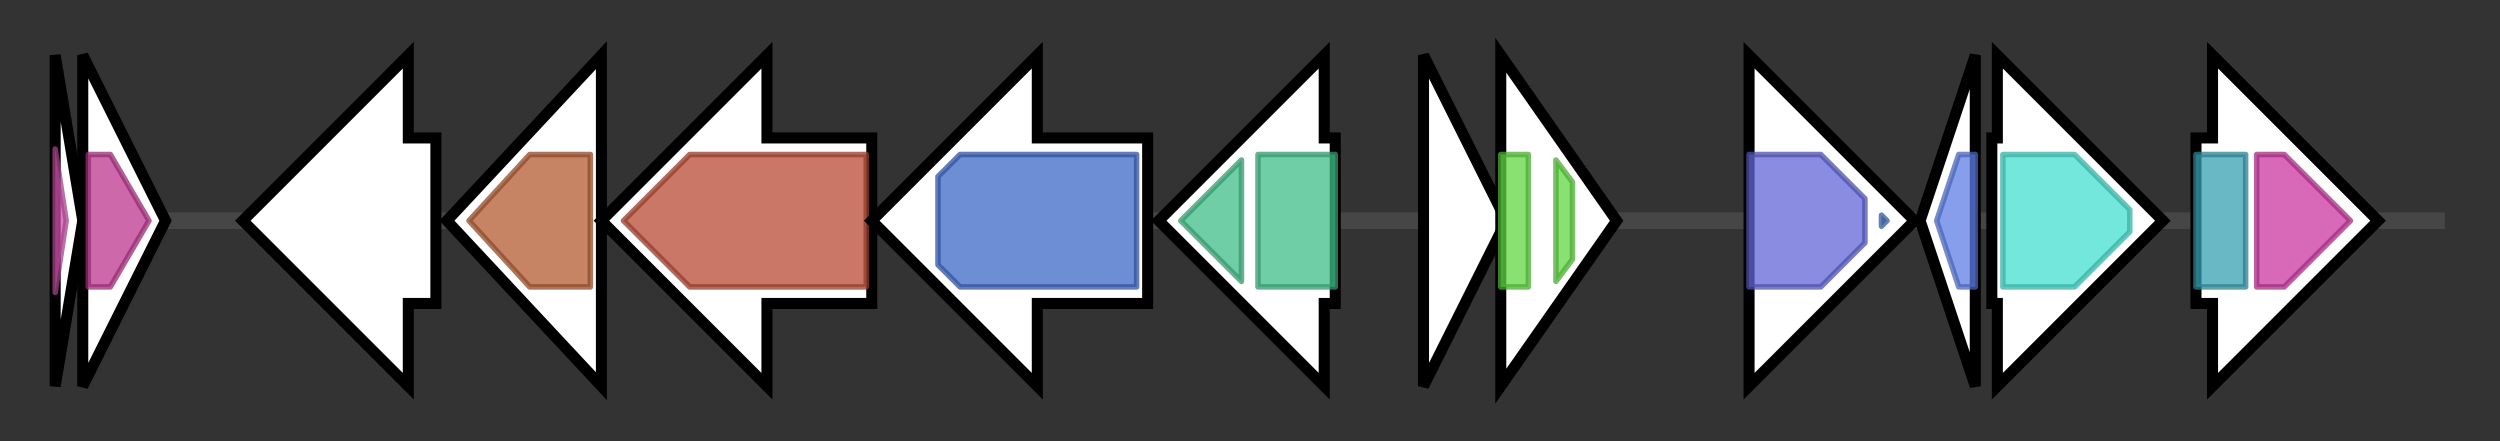 <svg version="1.1" baseProfile="full" xmlns="http://www.w3.org/2000/svg" width="453.1" height="80">
	<rect width="100%" height="100%" fill="#333333" stroke="none"/>
	<g>
		<line x1="10" y1="40.0" x2="443.1" y2="40.0" style="stroke:rgb(70,70,70); stroke-width:3 "/>
		<g>
			<title> (ctg4111_1)</title>
			<polygon class=" (ctg4111_1)" points="10,10 15,40 10,70" fill="rgb(255,255,255)" fill-opacity="1.0" stroke="rgb(0,0,0)" stroke-width="2"  />
			<g>
				<title>FGE-sulfatase (PF03781)
"Sulfatase-modifying factor enzyme 1"</title>
				<polygon class="PF03781" points="10,27 12,40 10,53" stroke-linejoin="round" width="4" height="24" fill="rgb(206,81,170)" stroke="rgb(164,64,136)" stroke-width="1" opacity="0.75" />
			</g>
		</g>
		<g>
			<title> (ctg4111_2)</title>
			<polygon class=" (ctg4111_2)" points="15,10 30,40 15,70" fill="rgb(255,255,255)" fill-opacity="1.0" stroke="rgb(0,0,0)" stroke-width="2"  />
			<g>
				<title>SmpB (PF01668)
"SmpB protein"</title>
				<polygon class="PF01668" points="16,28 20,28 27,40 20,52 16,52" stroke-linejoin="round" width="14" height="24" fill="rgb(188,55,143)" stroke="rgb(150,43,114)" stroke-width="1" opacity="0.75" />
			</g>
		</g>
		<g>
			<title> (ctg4111_3)</title>
			<polygon class=" (ctg4111_3)" points="79,25 74,25 74,10 44,40 74,70 74,55 79,55" fill="rgb(255,255,255)" fill-opacity="1.0" stroke="rgb(0,0,0)" stroke-width="2"  />
		</g>
		<g>
			<title> (ctg4111_4)</title>
			<polygon class=" (ctg4111_4)" points="81,40 109,10 109,70" fill="rgb(255,255,255)" fill-opacity="1.0" stroke="rgb(0,0,0)" stroke-width="2"  />
			<g>
				<title>SQS_PSY (PF00494)
"Squalene/phytoene synthase"</title>
				<polygon class="PF00494" points="85,40 96,28 107,28 107,52 96,52" stroke-linejoin="round" width="25" height="24" fill="rgb(178,91,49)" stroke="rgb(142,72,39)" stroke-width="1" opacity="0.75" />
			</g>
		</g>
		<g>
			<title> (ctg4111_5)</title>
			<polygon class=" (ctg4111_5)" points="158,25 139,25 139,10 109,40 139,70 139,55 158,55" fill="rgb(255,255,255)" fill-opacity="1.0" stroke="rgb(0,0,0)" stroke-width="2"  />
			<g>
				<title>Amino_oxidase (PF01593)
"Flavin containing amine oxidoreductase"</title>
				<polygon class="PF01593" points="113,40 125,28 157,28 157,52 125,52" stroke-linejoin="round" width="47" height="24" fill="rgb(184,74,52)" stroke="rgb(147,59,41)" stroke-width="1" opacity="0.75" />
			</g>
		</g>
		<g>
			<title> (ctg4111_6)</title>
			<polygon class=" (ctg4111_6)" points="208,25 188,25 188,10 158,40 188,70 188,55 208,55" fill="rgb(255,255,255)" fill-opacity="1.0" stroke="rgb(0,0,0)" stroke-width="2"  />
			<g>
				<title>Sulfatase (PF00884)
"Sulfatase"</title>
				<polygon class="PF00884" points="170,32 174,28 206,28 206,52 174,52 170,48" stroke-linejoin="round" width="36" height="24" fill="rgb(61,103,198)" stroke="rgb(48,82,158)" stroke-width="1" opacity="0.75" />
			</g>
		</g>
		<g>
			<title> (ctg4111_7)</title>
			<polygon class=" (ctg4111_7)" points="242,25 240,25 240,10 210,40 240,70 240,55 242,55" fill="rgb(255,255,255)" fill-opacity="1.0" stroke="rgb(0,0,0)" stroke-width="2"  />
			<g>
				<title>Na_Ca_ex (PF01699)
"Sodium/calcium exchanger protein"</title>
				<polygon class="PF01699" points="214,40 225,29 225,51" stroke-linejoin="round" width="14" height="24" fill="rgb(64,189,136)" stroke="rgb(51,151,108)" stroke-width="1" opacity="0.75" />
			</g>
			<g>
				<title>Na_Ca_ex (PF01699)
"Sodium/calcium exchanger protein"</title>
				<rect class="PF01699" x="228" y="28" stroke-linejoin="round" width="14" height="24" fill="rgb(64,189,136)" stroke="rgb(51,151,108)" stroke-width="1" opacity="0.75" />
			</g>
		</g>
		<g>
			<title> (ctg4111_8)</title>
			<polygon class=" (ctg4111_8)" points="258,10 273,40 258,70" fill="rgb(255,255,255)" fill-opacity="1.0" stroke="rgb(0,0,0)" stroke-width="2"  />
		</g>
		<g>
			<title> (ctg4111_9)</title>
			<polygon class=" (ctg4111_9)" points="272,10 293,40 272,70" fill="rgb(255,255,255)" fill-opacity="1.0" stroke="rgb(0,0,0)" stroke-width="2"  />
			<g>
				<title>zf-TFIIB (PF13453)
"Transcription factor zinc-finger"</title>
				<rect class="PF13453" x="272" y="28" stroke-linejoin="round" width="5" height="24" fill="rgb(96,215,65)" stroke="rgb(76,172,52)" stroke-width="1" opacity="0.75" />
			</g>
			<g>
				<title>zf-TFIIB (PF13453)
"Transcription factor zinc-finger"</title>
				<polygon class="PF13453" points="282,29 285,33 285,47 282,51" stroke-linejoin="round" width="3" height="24" fill="rgb(96,215,65)" stroke="rgb(76,172,52)" stroke-width="1" opacity="0.75" />
			</g>
		</g>
		<g>
			<title> (ctg4111_10)</title>
			<polygon class=" (ctg4111_10)" points="317,25 317,25 317,10 347,40 317,70 317,55 317,55" fill="rgb(255,255,255)" fill-opacity="1.0" stroke="rgb(0,0,0)" stroke-width="2"  />
			<g>
				<title>Epimerase (PF01370)
"NAD dependent epimerase/dehydratase family"</title>
				<polygon class="PF01370" points="317,28 330,28 338,36 338,44 330,52 317,52" stroke-linejoin="round" width="21" height="24" fill="rgb(98,102,214)" stroke="rgb(78,81,171)" stroke-width="1" opacity="0.75" />
			</g>
			<g>
				<title>DUF1731 (PF08338)
"Domain of unknown function (DUF1731)"</title>
				<polygon class="PF08338" points="341,39 342,40 341,41" stroke-linejoin="round" width="4" height="24" fill="rgb(63,110,190)" stroke="rgb(50,88,152)" stroke-width="1" opacity="0.75" />
			</g>
		</g>
		<g>
			<title> (ctg4111_11)</title>
			<polygon class=" (ctg4111_11)" points="348,40 358,10 358,70" fill="rgb(255,255,255)" fill-opacity="1.0" stroke="rgb(0,0,0)" stroke-width="2"  />
			<g>
				<title>rhaM (PF05336)
"L-rhamnose mutarotase"</title>
				<polygon class="PF05336" points="351,40 355,28 358,28 358,52 355,52" stroke-linejoin="round" width="10" height="24" fill="rgb(93,125,229)" stroke="rgb(74,100,183)" stroke-width="1" opacity="0.75" />
			</g>
		</g>
		<g>
			<title> (ctg4111_12)</title>
			<polygon class=" (ctg4111_12)" points="361,25 362,25 362,10 392,40 362,70 362,55 361,55" fill="rgb(255,255,255)" fill-opacity="1.0" stroke="rgb(0,0,0)" stroke-width="2"  />
			<g>
				<title>AP_endonuc_2 (PF01261)
"Xylose isomerase-like TIM barrel"</title>
				<polygon class="PF01261" points="363,28 376,28 386,38 386,42 376,52 363,52" stroke-linejoin="round" width="23" height="24" fill="rgb(69,222,207)" stroke="rgb(55,177,165)" stroke-width="1" opacity="0.75" />
			</g>
		</g>
		<g>
			<title> (ctg4111_13)</title>
			<polygon class=" (ctg4111_13)" points="398,25 401,25 401,10 431,40 401,70 401,55 398,55" fill="rgb(255,255,255)" fill-opacity="1.0" stroke="rgb(0,0,0)" stroke-width="2"  />
			<g>
				<title>Dala_Dala_lig_N (PF01820)
"D-ala D-ala ligase N-terminus"</title>
				<rect class="PF01820" x="398" y="28" stroke-linejoin="round" width="9" height="24" fill="rgb(55,160,179)" stroke="rgb(44,127,143)" stroke-width="1" opacity="0.75" />
			</g>
			<g>
				<title>Dala_Dala_lig_C (PF07478)
"D-ala D-ala ligase C-terminus"</title>
				<polygon class="PF07478" points="409,28 414,28 426,40 414,52 409,52" stroke-linejoin="round" width="20" height="24" fill="rgb(202,54,160)" stroke="rgb(161,43,127)" stroke-width="1" opacity="0.75" />
			</g>
		</g>
	</g>
</svg>
